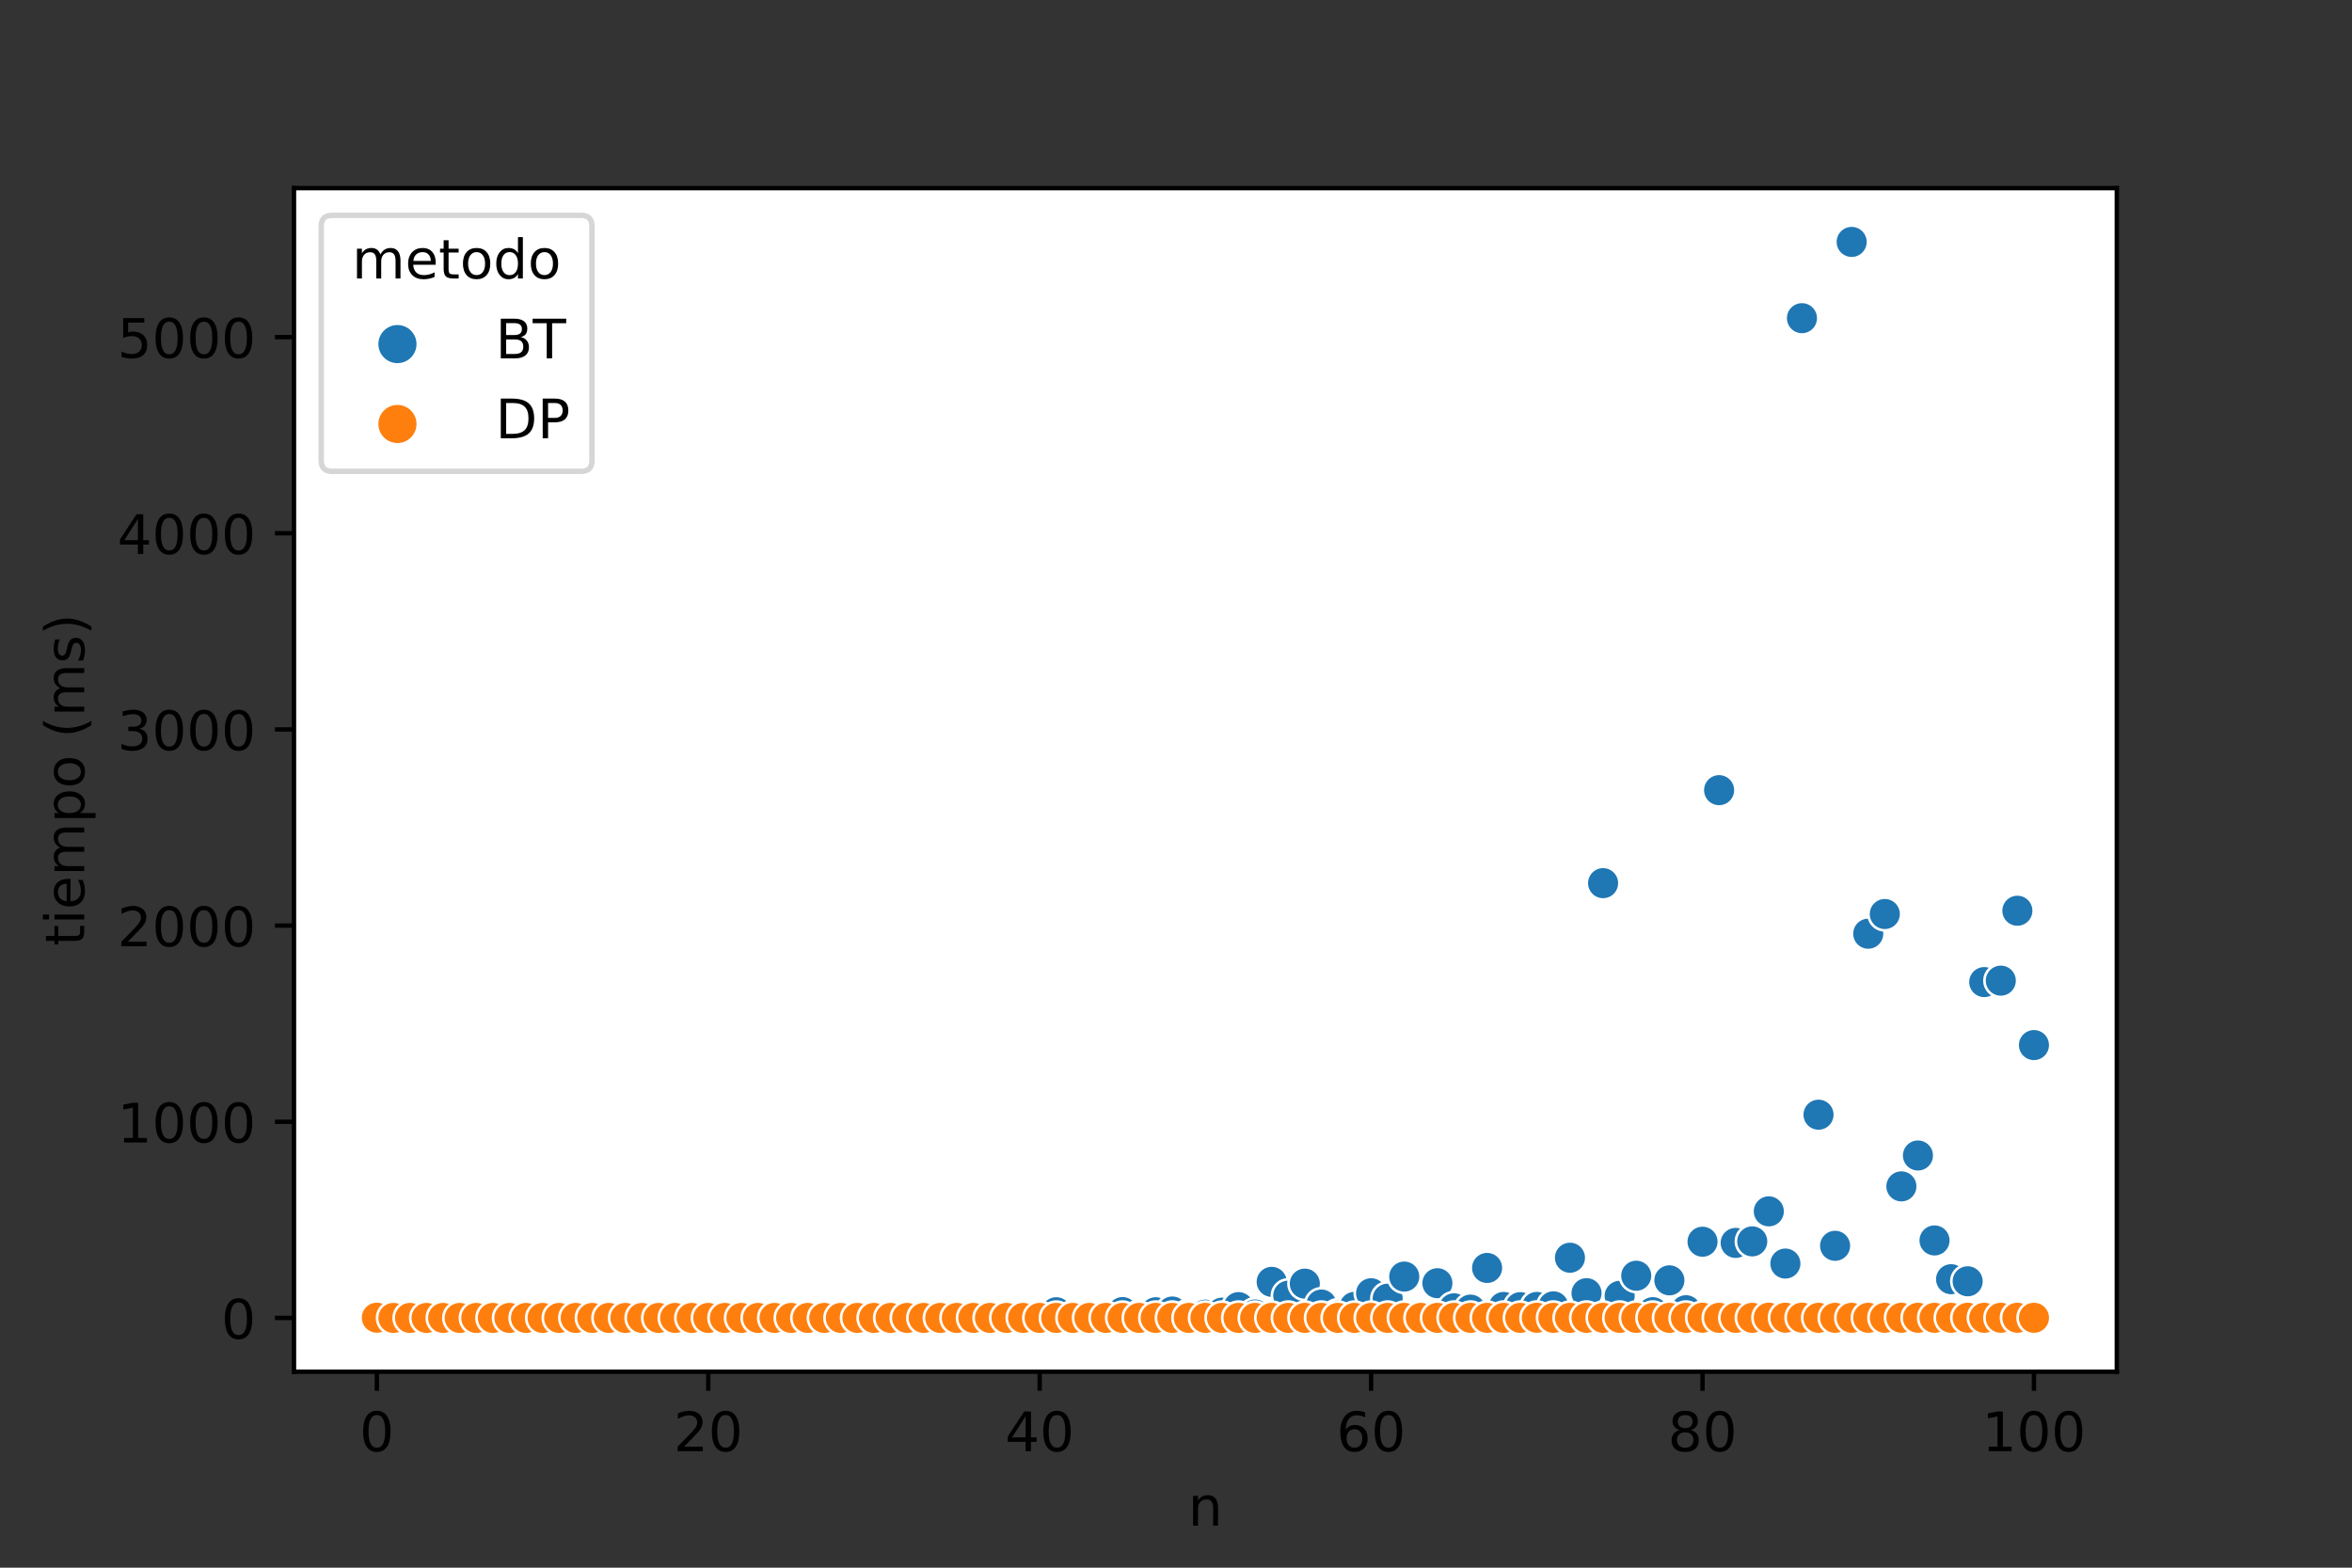 <?xml version="1.0" encoding="utf-8" standalone="no"?>
<!DOCTYPE svg PUBLIC "-//W3C//DTD SVG 1.1//EN"
  "http://www.w3.org/Graphics/SVG/1.1/DTD/svg11.dtd">
<!-- Created with matplotlib (https://matplotlib.org/) -->
<svg height="288pt" version="1.1" viewBox="0 0 432 288" width="432pt" xmlns="http://www.w3.org/2000/svg" xmlns:xlink="http://www.w3.org/1999/xlink">
 <rect x="0" y="0" width="432" height="288" fill="#333333" stroke="none"/>
 <defs>
  <style type="text/css">*{stroke-linecap:butt;stroke-linejoin:round;}</style>
 </defs>
 <g id="figure_1">
  <g id="patch_1">
   <path d="M 0 288 
L 432 288 
L 432 0 
L 0 0 
z
" style="fill:none;"/>
  </g>
  <g id="axes_1">
   <g id="patch_2">
    <path d="M 54 252 
L 388.8 252 
L 388.8 34.56 
L 54 34.56 
z
" style="fill:#ffffff;"/>
   </g>
   <g id="PathCollection_1">
    <defs>
     <path d="M 0 3 
C 0.796 3 1.559 2.684 2.121 2.121 
C 2.684 1.559 3 0.796 3 -0 
C 3 -0.796 2.684 -1.559 2.121 -2.121 
C 1.559 -2.684 0.796 -3 0 -3 
C -0.796 -3 -1.559 -2.684 -2.121 -2.121 
C -2.684 -1.559 -3 -0.796 -3 0 
C -3 0.796 -2.684 1.559 -2.121 2.121 
C -1.559 2.684 -0.796 3 0 3 
z
" id="C0_0_832233aa10"/>
    </defs>
    <g clip-path="url(#pd189ec0959)">
     <use style="fill:#1f77b4;stroke:#ffffff;stroke-width:0.48;" x="69.218" xlink:href="#C0_0_832233aa10" y="242.116"/>
    </g>
    <g clip-path="url(#pd189ec0959)">
     <use style="fill:#1f77b4;stroke:#ffffff;stroke-width:0.48;" x="72.262" xlink:href="#C0_0_832233aa10" y="242.116"/>
    </g>
    <g clip-path="url(#pd189ec0959)">
     <use style="fill:#1f77b4;stroke:#ffffff;stroke-width:0.48;" x="75.305" xlink:href="#C0_0_832233aa10" y="242.116"/>
    </g>
    <g clip-path="url(#pd189ec0959)">
     <use style="fill:#1f77b4;stroke:#ffffff;stroke-width:0.48;" x="78.349" xlink:href="#C0_0_832233aa10" y="242.116"/>
    </g>
    <g clip-path="url(#pd189ec0959)">
     <use style="fill:#1f77b4;stroke:#ffffff;stroke-width:0.48;" x="81.393" xlink:href="#C0_0_832233aa10" y="242.116"/>
    </g>
    <g clip-path="url(#pd189ec0959)">
     <use style="fill:#1f77b4;stroke:#ffffff;stroke-width:0.48;" x="84.436" xlink:href="#C0_0_832233aa10" y="242.116"/>
    </g>
    <g clip-path="url(#pd189ec0959)">
     <use style="fill:#1f77b4;stroke:#ffffff;stroke-width:0.48;" x="87.48" xlink:href="#C0_0_832233aa10" y="242.116"/>
    </g>
    <g clip-path="url(#pd189ec0959)">
     <use style="fill:#1f77b4;stroke:#ffffff;stroke-width:0.48;" x="90.524" xlink:href="#C0_0_832233aa10" y="242.116"/>
    </g>
    <g clip-path="url(#pd189ec0959)">
     <use style="fill:#1f77b4;stroke:#ffffff;stroke-width:0.48;" x="93.567" xlink:href="#C0_0_832233aa10" y="242.116"/>
    </g>
    <g clip-path="url(#pd189ec0959)">
     <use style="fill:#1f77b4;stroke:#ffffff;stroke-width:0.48;" x="96.611" xlink:href="#C0_0_832233aa10" y="242.115"/>
    </g>
    <g clip-path="url(#pd189ec0959)">
     <use style="fill:#1f77b4;stroke:#ffffff;stroke-width:0.48;" x="99.655" xlink:href="#C0_0_832233aa10" y="242.116"/>
    </g>
    <g clip-path="url(#pd189ec0959)">
     <use style="fill:#1f77b4;stroke:#ffffff;stroke-width:0.48;" x="102.698" xlink:href="#C0_0_832233aa10" y="242.115"/>
    </g>
    <g clip-path="url(#pd189ec0959)">
     <use style="fill:#1f77b4;stroke:#ffffff;stroke-width:0.48;" x="105.742" xlink:href="#C0_0_832233aa10" y="242.116"/>
    </g>
    <g clip-path="url(#pd189ec0959)">
     <use style="fill:#1f77b4;stroke:#ffffff;stroke-width:0.48;" x="108.785" xlink:href="#C0_0_832233aa10" y="242.114"/>
    </g>
    <g clip-path="url(#pd189ec0959)">
     <use style="fill:#1f77b4;stroke:#ffffff;stroke-width:0.48;" x="111.829" xlink:href="#C0_0_832233aa10" y="242.109"/>
    </g>
    <g clip-path="url(#pd189ec0959)">
     <use style="fill:#1f77b4;stroke:#ffffff;stroke-width:0.48;" x="114.873" xlink:href="#C0_0_832233aa10" y="242.112"/>
    </g>
    <g clip-path="url(#pd189ec0959)">
     <use style="fill:#1f77b4;stroke:#ffffff;stroke-width:0.48;" x="117.916" xlink:href="#C0_0_832233aa10" y="242.114"/>
    </g>
    <g clip-path="url(#pd189ec0959)">
     <use style="fill:#1f77b4;stroke:#ffffff;stroke-width:0.48;" x="120.96" xlink:href="#C0_0_832233aa10" y="242.113"/>
    </g>
    <g clip-path="url(#pd189ec0959)">
     <use style="fill:#1f77b4;stroke:#ffffff;stroke-width:0.48;" x="124.004" xlink:href="#C0_0_832233aa10" y="242.113"/>
    </g>
    <g clip-path="url(#pd189ec0959)">
     <use style="fill:#1f77b4;stroke:#ffffff;stroke-width:0.48;" x="127.047" xlink:href="#C0_0_832233aa10" y="242.109"/>
    </g>
    <g clip-path="url(#pd189ec0959)">
     <use style="fill:#1f77b4;stroke:#ffffff;stroke-width:0.48;" x="130.091" xlink:href="#C0_0_832233aa10" y="242.107"/>
    </g>
    <g clip-path="url(#pd189ec0959)">
     <use style="fill:#1f77b4;stroke:#ffffff;stroke-width:0.48;" x="133.135" xlink:href="#C0_0_832233aa10" y="242.107"/>
    </g>
    <g clip-path="url(#pd189ec0959)">
     <use style="fill:#1f77b4;stroke:#ffffff;stroke-width:0.48;" x="136.178" xlink:href="#C0_0_832233aa10" y="242.104"/>
    </g>
    <g clip-path="url(#pd189ec0959)">
     <use style="fill:#1f77b4;stroke:#ffffff;stroke-width:0.48;" x="139.222" xlink:href="#C0_0_832233aa10" y="242.11"/>
    </g>
    <g clip-path="url(#pd189ec0959)">
     <use style="fill:#1f77b4;stroke:#ffffff;stroke-width:0.48;" x="142.265" xlink:href="#C0_0_832233aa10" y="242.105"/>
    </g>
    <g clip-path="url(#pd189ec0959)">
     <use style="fill:#1f77b4;stroke:#ffffff;stroke-width:0.48;" x="145.309" xlink:href="#C0_0_832233aa10" y="242.102"/>
    </g>
    <g clip-path="url(#pd189ec0959)">
     <use style="fill:#1f77b4;stroke:#ffffff;stroke-width:0.48;" x="148.353" xlink:href="#C0_0_832233aa10" y="242.091"/>
    </g>
    <g clip-path="url(#pd189ec0959)">
     <use style="fill:#1f77b4;stroke:#ffffff;stroke-width:0.48;" x="151.396" xlink:href="#C0_0_832233aa10" y="242.094"/>
    </g>
    <g clip-path="url(#pd189ec0959)">
     <use style="fill:#1f77b4;stroke:#ffffff;stroke-width:0.48;" x="154.44" xlink:href="#C0_0_832233aa10" y="242.101"/>
    </g>
    <g clip-path="url(#pd189ec0959)">
     <use style="fill:#1f77b4;stroke:#ffffff;stroke-width:0.48;" x="157.484" xlink:href="#C0_0_832233aa10" y="242.097"/>
    </g>
    <g clip-path="url(#pd189ec0959)">
     <use style="fill:#1f77b4;stroke:#ffffff;stroke-width:0.48;" x="160.527" xlink:href="#C0_0_832233aa10" y="242.052"/>
    </g>
    <g clip-path="url(#pd189ec0959)">
     <use style="fill:#1f77b4;stroke:#ffffff;stroke-width:0.48;" x="163.571" xlink:href="#C0_0_832233aa10" y="241.923"/>
    </g>
    <g clip-path="url(#pd189ec0959)">
     <use style="fill:#1f77b4;stroke:#ffffff;stroke-width:0.48;" x="166.615" xlink:href="#C0_0_832233aa10" y="242.094"/>
    </g>
    <g clip-path="url(#pd189ec0959)">
     <use style="fill:#1f77b4;stroke:#ffffff;stroke-width:0.48;" x="169.658" xlink:href="#C0_0_832233aa10" y="242.01"/>
    </g>
    <g clip-path="url(#pd189ec0959)">
     <use style="fill:#1f77b4;stroke:#ffffff;stroke-width:0.48;" x="172.702" xlink:href="#C0_0_832233aa10" y="242.006"/>
    </g>
    <g clip-path="url(#pd189ec0959)">
     <use style="fill:#1f77b4;stroke:#ffffff;stroke-width:0.48;" x="175.745" xlink:href="#C0_0_832233aa10" y="242.072"/>
    </g>
    <g clip-path="url(#pd189ec0959)">
     <use style="fill:#1f77b4;stroke:#ffffff;stroke-width:0.48;" x="178.789" xlink:href="#C0_0_832233aa10" y="241.991"/>
    </g>
    <g clip-path="url(#pd189ec0959)">
     <use style="fill:#1f77b4;stroke:#ffffff;stroke-width:0.48;" x="181.833" xlink:href="#C0_0_832233aa10" y="241.91"/>
    </g>
    <g clip-path="url(#pd189ec0959)">
     <use style="fill:#1f77b4;stroke:#ffffff;stroke-width:0.48;" x="184.876" xlink:href="#C0_0_832233aa10" y="241.977"/>
    </g>
    <g clip-path="url(#pd189ec0959)">
     <use style="fill:#1f77b4;stroke:#ffffff;stroke-width:0.48;" x="187.92" xlink:href="#C0_0_832233aa10" y="241.972"/>
    </g>
    <g clip-path="url(#pd189ec0959)">
     <use style="fill:#1f77b4;stroke:#ffffff;stroke-width:0.48;" x="190.964" xlink:href="#C0_0_832233aa10" y="241.839"/>
    </g>
    <g clip-path="url(#pd189ec0959)">
     <use style="fill:#1f77b4;stroke:#ffffff;stroke-width:0.48;" x="194.007" xlink:href="#C0_0_832233aa10" y="241.071"/>
    </g>
    <g clip-path="url(#pd189ec0959)">
     <use style="fill:#1f77b4;stroke:#ffffff;stroke-width:0.48;" x="197.051" xlink:href="#C0_0_832233aa10" y="242.015"/>
    </g>
    <g clip-path="url(#pd189ec0959)">
     <use style="fill:#1f77b4;stroke:#ffffff;stroke-width:0.48;" x="200.095" xlink:href="#C0_0_832233aa10" y="241.773"/>
    </g>
    <g clip-path="url(#pd189ec0959)">
     <use style="fill:#1f77b4;stroke:#ffffff;stroke-width:0.48;" x="203.138" xlink:href="#C0_0_832233aa10" y="241.718"/>
    </g>
    <g clip-path="url(#pd189ec0959)">
     <use style="fill:#1f77b4;stroke:#ffffff;stroke-width:0.48;" x="206.182" xlink:href="#C0_0_832233aa10" y="241.04"/>
    </g>
    <g clip-path="url(#pd189ec0959)">
     <use style="fill:#1f77b4;stroke:#ffffff;stroke-width:0.48;" x="209.225" xlink:href="#C0_0_832233aa10" y="241.921"/>
    </g>
    <g clip-path="url(#pd189ec0959)">
     <use style="fill:#1f77b4;stroke:#ffffff;stroke-width:0.48;" x="212.269" xlink:href="#C0_0_832233aa10" y="241.075"/>
    </g>
    <g clip-path="url(#pd189ec0959)">
     <use style="fill:#1f77b4;stroke:#ffffff;stroke-width:0.48;" x="215.313" xlink:href="#C0_0_832233aa10" y="240.94"/>
    </g>
    <g clip-path="url(#pd189ec0959)">
     <use style="fill:#1f77b4;stroke:#ffffff;stroke-width:0.48;" x="218.356" xlink:href="#C0_0_832233aa10" y="241.739"/>
    </g>
    <g clip-path="url(#pd189ec0959)">
     <use style="fill:#1f77b4;stroke:#ffffff;stroke-width:0.48;" x="221.4" xlink:href="#C0_0_832233aa10" y="241.511"/>
    </g>
    <g clip-path="url(#pd189ec0959)">
     <use style="fill:#1f77b4;stroke:#ffffff;stroke-width:0.48;" x="224.444" xlink:href="#C0_0_832233aa10" y="241.148"/>
    </g>
    <g clip-path="url(#pd189ec0959)">
     <use style="fill:#1f77b4;stroke:#ffffff;stroke-width:0.48;" x="227.487" xlink:href="#C0_0_832233aa10" y="240.129"/>
    </g>
    <g clip-path="url(#pd189ec0959)">
     <use style="fill:#1f77b4;stroke:#ffffff;stroke-width:0.48;" x="230.531" xlink:href="#C0_0_832233aa10" y="241.485"/>
    </g>
    <g clip-path="url(#pd189ec0959)">
     <use style="fill:#1f77b4;stroke:#ffffff;stroke-width:0.48;" x="233.575" xlink:href="#C0_0_832233aa10" y="235.489"/>
    </g>
    <g clip-path="url(#pd189ec0959)">
     <use style="fill:#1f77b4;stroke:#ffffff;stroke-width:0.48;" x="236.618" xlink:href="#C0_0_832233aa10" y="238.03"/>
    </g>
    <g clip-path="url(#pd189ec0959)">
     <use style="fill:#1f77b4;stroke:#ffffff;stroke-width:0.48;" x="239.662" xlink:href="#C0_0_832233aa10" y="235.818"/>
    </g>
    <g clip-path="url(#pd189ec0959)">
     <use style="fill:#1f77b4;stroke:#ffffff;stroke-width:0.48;" x="242.705" xlink:href="#C0_0_832233aa10" y="239.66"/>
    </g>
    <g clip-path="url(#pd189ec0959)">
     <use style="fill:#1f77b4;stroke:#ffffff;stroke-width:0.48;" x="245.749" xlink:href="#C0_0_832233aa10" y="241.684"/>
    </g>
    <g clip-path="url(#pd189ec0959)">
     <use style="fill:#1f77b4;stroke:#ffffff;stroke-width:0.48;" x="248.793" xlink:href="#C0_0_832233aa10" y="240.086"/>
    </g>
    <g clip-path="url(#pd189ec0959)">
     <use style="fill:#1f77b4;stroke:#ffffff;stroke-width:0.48;" x="251.836" xlink:href="#C0_0_832233aa10" y="237.582"/>
    </g>
    <g clip-path="url(#pd189ec0959)">
     <use style="fill:#1f77b4;stroke:#ffffff;stroke-width:0.48;" x="254.88" xlink:href="#C0_0_832233aa10" y="238.585"/>
    </g>
    <g clip-path="url(#pd189ec0959)">
     <use style="fill:#1f77b4;stroke:#ffffff;stroke-width:0.48;" x="257.924" xlink:href="#C0_0_832233aa10" y="234.521"/>
    </g>
    <g clip-path="url(#pd189ec0959)">
     <use style="fill:#1f77b4;stroke:#ffffff;stroke-width:0.48;" x="260.967" xlink:href="#C0_0_832233aa10" y="241.733"/>
    </g>
    <g clip-path="url(#pd189ec0959)">
     <use style="fill:#1f77b4;stroke:#ffffff;stroke-width:0.48;" x="264.011" xlink:href="#C0_0_832233aa10" y="235.738"/>
    </g>
    <g clip-path="url(#pd189ec0959)">
     <use style="fill:#1f77b4;stroke:#ffffff;stroke-width:0.48;" x="267.055" xlink:href="#C0_0_832233aa10" y="240.35"/>
    </g>
    <g clip-path="url(#pd189ec0959)">
     <use style="fill:#1f77b4;stroke:#ffffff;stroke-width:0.48;" x="270.098" xlink:href="#C0_0_832233aa10" y="240.591"/>
    </g>
    <g clip-path="url(#pd189ec0959)">
     <use style="fill:#1f77b4;stroke:#ffffff;stroke-width:0.48;" x="273.142" xlink:href="#C0_0_832233aa10" y="232.935"/>
    </g>
    <g clip-path="url(#pd189ec0959)">
     <use style="fill:#1f77b4;stroke:#ffffff;stroke-width:0.48;" x="276.185" xlink:href="#C0_0_832233aa10" y="240.098"/>
    </g>
    <g clip-path="url(#pd189ec0959)">
     <use style="fill:#1f77b4;stroke:#ffffff;stroke-width:0.48;" x="279.229" xlink:href="#C0_0_832233aa10" y="240.141"/>
    </g>
    <g clip-path="url(#pd189ec0959)">
     <use style="fill:#1f77b4;stroke:#ffffff;stroke-width:0.48;" x="282.273" xlink:href="#C0_0_832233aa10" y="240.099"/>
    </g>
    <g clip-path="url(#pd189ec0959)">
     <use style="fill:#1f77b4;stroke:#ffffff;stroke-width:0.48;" x="285.316" xlink:href="#C0_0_832233aa10" y="239.988"/>
    </g>
    <g clip-path="url(#pd189ec0959)">
     <use style="fill:#1f77b4;stroke:#ffffff;stroke-width:0.48;" x="288.36" xlink:href="#C0_0_832233aa10" y="231.057"/>
    </g>
    <g clip-path="url(#pd189ec0959)">
     <use style="fill:#1f77b4;stroke:#ffffff;stroke-width:0.48;" x="291.404" xlink:href="#C0_0_832233aa10" y="237.565"/>
    </g>
    <g clip-path="url(#pd189ec0959)">
     <use style="fill:#1f77b4;stroke:#ffffff;stroke-width:0.48;" x="294.447" xlink:href="#C0_0_832233aa10" y="162.246"/>
    </g>
    <g clip-path="url(#pd189ec0959)">
     <use style="fill:#1f77b4;stroke:#ffffff;stroke-width:0.48;" x="297.491" xlink:href="#C0_0_832233aa10" y="238.067"/>
    </g>
    <g clip-path="url(#pd189ec0959)">
     <use style="fill:#1f77b4;stroke:#ffffff;stroke-width:0.48;" x="300.535" xlink:href="#C0_0_832233aa10" y="234.364"/>
    </g>
    <g clip-path="url(#pd189ec0959)">
     <use style="fill:#1f77b4;stroke:#ffffff;stroke-width:0.48;" x="303.578" xlink:href="#C0_0_832233aa10" y="241.058"/>
    </g>
    <g clip-path="url(#pd189ec0959)">
     <use style="fill:#1f77b4;stroke:#ffffff;stroke-width:0.48;" x="306.622" xlink:href="#C0_0_832233aa10" y="235.213"/>
    </g>
    <g clip-path="url(#pd189ec0959)">
     <use style="fill:#1f77b4;stroke:#ffffff;stroke-width:0.48;" x="309.665" xlink:href="#C0_0_832233aa10" y="240.701"/>
    </g>
    <g clip-path="url(#pd189ec0959)">
     <use style="fill:#1f77b4;stroke:#ffffff;stroke-width:0.48;" x="312.709" xlink:href="#C0_0_832233aa10" y="228.116"/>
    </g>
    <g clip-path="url(#pd189ec0959)">
     <use style="fill:#1f77b4;stroke:#ffffff;stroke-width:0.48;" x="315.753" xlink:href="#C0_0_832233aa10" y="145.162"/>
    </g>
    <g clip-path="url(#pd189ec0959)">
     <use style="fill:#1f77b4;stroke:#ffffff;stroke-width:0.48;" x="318.796" xlink:href="#C0_0_832233aa10" y="228.336"/>
    </g>
    <g clip-path="url(#pd189ec0959)">
     <use style="fill:#1f77b4;stroke:#ffffff;stroke-width:0.48;" x="321.84" xlink:href="#C0_0_832233aa10" y="228.053"/>
    </g>
    <g clip-path="url(#pd189ec0959)">
     <use style="fill:#1f77b4;stroke:#ffffff;stroke-width:0.48;" x="324.884" xlink:href="#C0_0_832233aa10" y="222.538"/>
    </g>
    <g clip-path="url(#pd189ec0959)">
     <use style="fill:#1f77b4;stroke:#ffffff;stroke-width:0.48;" x="327.927" xlink:href="#C0_0_832233aa10" y="232.129"/>
    </g>
    <g clip-path="url(#pd189ec0959)">
     <use style="fill:#1f77b4;stroke:#ffffff;stroke-width:0.48;" x="330.971" xlink:href="#C0_0_832233aa10" y="58.453"/>
    </g>
    <g clip-path="url(#pd189ec0959)">
     <use style="fill:#1f77b4;stroke:#ffffff;stroke-width:0.48;" x="334.015" xlink:href="#C0_0_832233aa10" y="204.783"/>
    </g>
    <g clip-path="url(#pd189ec0959)">
     <use style="fill:#1f77b4;stroke:#ffffff;stroke-width:0.48;" x="337.058" xlink:href="#C0_0_832233aa10" y="228.865"/>
    </g>
    <g clip-path="url(#pd189ec0959)">
     <use style="fill:#1f77b4;stroke:#ffffff;stroke-width:0.48;" x="340.102" xlink:href="#C0_0_832233aa10" y="44.444"/>
    </g>
    <g clip-path="url(#pd189ec0959)">
     <use style="fill:#1f77b4;stroke:#ffffff;stroke-width:0.48;" x="343.145" xlink:href="#C0_0_832233aa10" y="171.532"/>
    </g>
    <g clip-path="url(#pd189ec0959)">
     <use style="fill:#1f77b4;stroke:#ffffff;stroke-width:0.48;" x="346.189" xlink:href="#C0_0_832233aa10" y="167.913"/>
    </g>
    <g clip-path="url(#pd189ec0959)">
     <use style="fill:#1f77b4;stroke:#ffffff;stroke-width:0.48;" x="349.233" xlink:href="#C0_0_832233aa10" y="217.95"/>
    </g>
    <g clip-path="url(#pd189ec0959)">
     <use style="fill:#1f77b4;stroke:#ffffff;stroke-width:0.48;" x="352.276" xlink:href="#C0_0_832233aa10" y="212.275"/>
    </g>
    <g clip-path="url(#pd189ec0959)">
     <use style="fill:#1f77b4;stroke:#ffffff;stroke-width:0.48;" x="355.32" xlink:href="#C0_0_832233aa10" y="227.881"/>
    </g>
    <g clip-path="url(#pd189ec0959)">
     <use style="fill:#1f77b4;stroke:#ffffff;stroke-width:0.48;" x="358.364" xlink:href="#C0_0_832233aa10" y="235.004"/>
    </g>
    <g clip-path="url(#pd189ec0959)">
     <use style="fill:#1f77b4;stroke:#ffffff;stroke-width:0.48;" x="361.407" xlink:href="#C0_0_832233aa10" y="235.387"/>
    </g>
    <g clip-path="url(#pd189ec0959)">
     <use style="fill:#1f77b4;stroke:#ffffff;stroke-width:0.48;" x="364.451" xlink:href="#C0_0_832233aa10" y="180.42"/>
    </g>
    <g clip-path="url(#pd189ec0959)">
     <use style="fill:#1f77b4;stroke:#ffffff;stroke-width:0.48;" x="367.495" xlink:href="#C0_0_832233aa10" y="180.155"/>
    </g>
    <g clip-path="url(#pd189ec0959)">
     <use style="fill:#1f77b4;stroke:#ffffff;stroke-width:0.48;" x="370.538" xlink:href="#C0_0_832233aa10" y="167.311"/>
    </g>
    <g clip-path="url(#pd189ec0959)">
     <use style="fill:#1f77b4;stroke:#ffffff;stroke-width:0.48;" x="373.582" xlink:href="#C0_0_832233aa10" y="191.993"/>
    </g>
    <g clip-path="url(#pd189ec0959)">
     <use style="fill:#ff7f0e;stroke:#ffffff;stroke-width:0.48;" x="69.218" xlink:href="#C0_0_832233aa10" y="242.077"/>
    </g>
    <g clip-path="url(#pd189ec0959)">
     <use style="fill:#ff7f0e;stroke:#ffffff;stroke-width:0.48;" x="72.262" xlink:href="#C0_0_832233aa10" y="242.116"/>
    </g>
    <g clip-path="url(#pd189ec0959)">
     <use style="fill:#ff7f0e;stroke:#ffffff;stroke-width:0.48;" x="75.305" xlink:href="#C0_0_832233aa10" y="242.116"/>
    </g>
    <g clip-path="url(#pd189ec0959)">
     <use style="fill:#ff7f0e;stroke:#ffffff;stroke-width:0.48;" x="78.349" xlink:href="#C0_0_832233aa10" y="242.116"/>
    </g>
    <g clip-path="url(#pd189ec0959)">
     <use style="fill:#ff7f0e;stroke:#ffffff;stroke-width:0.48;" x="81.393" xlink:href="#C0_0_832233aa10" y="242.116"/>
    </g>
    <g clip-path="url(#pd189ec0959)">
     <use style="fill:#ff7f0e;stroke:#ffffff;stroke-width:0.48;" x="84.436" xlink:href="#C0_0_832233aa10" y="242.116"/>
    </g>
    <g clip-path="url(#pd189ec0959)">
     <use style="fill:#ff7f0e;stroke:#ffffff;stroke-width:0.48;" x="87.48" xlink:href="#C0_0_832233aa10" y="242.116"/>
    </g>
    <g clip-path="url(#pd189ec0959)">
     <use style="fill:#ff7f0e;stroke:#ffffff;stroke-width:0.48;" x="90.524" xlink:href="#C0_0_832233aa10" y="242.116"/>
    </g>
    <g clip-path="url(#pd189ec0959)">
     <use style="fill:#ff7f0e;stroke:#ffffff;stroke-width:0.48;" x="93.567" xlink:href="#C0_0_832233aa10" y="242.116"/>
    </g>
    <g clip-path="url(#pd189ec0959)">
     <use style="fill:#ff7f0e;stroke:#ffffff;stroke-width:0.48;" x="96.611" xlink:href="#C0_0_832233aa10" y="242.116"/>
    </g>
    <g clip-path="url(#pd189ec0959)">
     <use style="fill:#ff7f0e;stroke:#ffffff;stroke-width:0.48;" x="99.655" xlink:href="#C0_0_832233aa10" y="242.116"/>
    </g>
    <g clip-path="url(#pd189ec0959)">
     <use style="fill:#ff7f0e;stroke:#ffffff;stroke-width:0.48;" x="102.698" xlink:href="#C0_0_832233aa10" y="242.116"/>
    </g>
    <g clip-path="url(#pd189ec0959)">
     <use style="fill:#ff7f0e;stroke:#ffffff;stroke-width:0.48;" x="105.742" xlink:href="#C0_0_832233aa10" y="242.116"/>
    </g>
    <g clip-path="url(#pd189ec0959)">
     <use style="fill:#ff7f0e;stroke:#ffffff;stroke-width:0.48;" x="108.785" xlink:href="#C0_0_832233aa10" y="242.116"/>
    </g>
    <g clip-path="url(#pd189ec0959)">
     <use style="fill:#ff7f0e;stroke:#ffffff;stroke-width:0.48;" x="111.829" xlink:href="#C0_0_832233aa10" y="242.116"/>
    </g>
    <g clip-path="url(#pd189ec0959)">
     <use style="fill:#ff7f0e;stroke:#ffffff;stroke-width:0.48;" x="114.873" xlink:href="#C0_0_832233aa10" y="242.116"/>
    </g>
    <g clip-path="url(#pd189ec0959)">
     <use style="fill:#ff7f0e;stroke:#ffffff;stroke-width:0.48;" x="117.916" xlink:href="#C0_0_832233aa10" y="242.116"/>
    </g>
    <g clip-path="url(#pd189ec0959)">
     <use style="fill:#ff7f0e;stroke:#ffffff;stroke-width:0.48;" x="120.96" xlink:href="#C0_0_832233aa10" y="242.116"/>
    </g>
    <g clip-path="url(#pd189ec0959)">
     <use style="fill:#ff7f0e;stroke:#ffffff;stroke-width:0.48;" x="124.004" xlink:href="#C0_0_832233aa10" y="242.116"/>
    </g>
    <g clip-path="url(#pd189ec0959)">
     <use style="fill:#ff7f0e;stroke:#ffffff;stroke-width:0.48;" x="127.047" xlink:href="#C0_0_832233aa10" y="242.116"/>
    </g>
    <g clip-path="url(#pd189ec0959)">
     <use style="fill:#ff7f0e;stroke:#ffffff;stroke-width:0.48;" x="130.091" xlink:href="#C0_0_832233aa10" y="242.115"/>
    </g>
    <g clip-path="url(#pd189ec0959)">
     <use style="fill:#ff7f0e;stroke:#ffffff;stroke-width:0.48;" x="133.135" xlink:href="#C0_0_832233aa10" y="242.115"/>
    </g>
    <g clip-path="url(#pd189ec0959)">
     <use style="fill:#ff7f0e;stroke:#ffffff;stroke-width:0.48;" x="136.178" xlink:href="#C0_0_832233aa10" y="242.115"/>
    </g>
    <g clip-path="url(#pd189ec0959)">
     <use style="fill:#ff7f0e;stroke:#ffffff;stroke-width:0.48;" x="139.222" xlink:href="#C0_0_832233aa10" y="242.115"/>
    </g>
    <g clip-path="url(#pd189ec0959)">
     <use style="fill:#ff7f0e;stroke:#ffffff;stroke-width:0.48;" x="142.265" xlink:href="#C0_0_832233aa10" y="242.115"/>
    </g>
    <g clip-path="url(#pd189ec0959)">
     <use style="fill:#ff7f0e;stroke:#ffffff;stroke-width:0.48;" x="145.309" xlink:href="#C0_0_832233aa10" y="242.115"/>
    </g>
    <g clip-path="url(#pd189ec0959)">
     <use style="fill:#ff7f0e;stroke:#ffffff;stroke-width:0.48;" x="148.353" xlink:href="#C0_0_832233aa10" y="242.115"/>
    </g>
    <g clip-path="url(#pd189ec0959)">
     <use style="fill:#ff7f0e;stroke:#ffffff;stroke-width:0.48;" x="151.396" xlink:href="#C0_0_832233aa10" y="242.115"/>
    </g>
    <g clip-path="url(#pd189ec0959)">
     <use style="fill:#ff7f0e;stroke:#ffffff;stroke-width:0.48;" x="154.44" xlink:href="#C0_0_832233aa10" y="242.115"/>
    </g>
    <g clip-path="url(#pd189ec0959)">
     <use style="fill:#ff7f0e;stroke:#ffffff;stroke-width:0.48;" x="157.484" xlink:href="#C0_0_832233aa10" y="242.115"/>
    </g>
    <g clip-path="url(#pd189ec0959)">
     <use style="fill:#ff7f0e;stroke:#ffffff;stroke-width:0.48;" x="160.527" xlink:href="#C0_0_832233aa10" y="242.114"/>
    </g>
    <g clip-path="url(#pd189ec0959)">
     <use style="fill:#ff7f0e;stroke:#ffffff;stroke-width:0.48;" x="163.571" xlink:href="#C0_0_832233aa10" y="242.114"/>
    </g>
    <g clip-path="url(#pd189ec0959)">
     <use style="fill:#ff7f0e;stroke:#ffffff;stroke-width:0.48;" x="166.615" xlink:href="#C0_0_832233aa10" y="242.115"/>
    </g>
    <g clip-path="url(#pd189ec0959)">
     <use style="fill:#ff7f0e;stroke:#ffffff;stroke-width:0.48;" x="169.658" xlink:href="#C0_0_832233aa10" y="242.114"/>
    </g>
    <g clip-path="url(#pd189ec0959)">
     <use style="fill:#ff7f0e;stroke:#ffffff;stroke-width:0.48;" x="172.702" xlink:href="#C0_0_832233aa10" y="242.114"/>
    </g>
    <g clip-path="url(#pd189ec0959)">
     <use style="fill:#ff7f0e;stroke:#ffffff;stroke-width:0.48;" x="175.745" xlink:href="#C0_0_832233aa10" y="242.114"/>
    </g>
    <g clip-path="url(#pd189ec0959)">
     <use style="fill:#ff7f0e;stroke:#ffffff;stroke-width:0.48;" x="178.789" xlink:href="#C0_0_832233aa10" y="242.113"/>
    </g>
    <g clip-path="url(#pd189ec0959)">
     <use style="fill:#ff7f0e;stroke:#ffffff;stroke-width:0.48;" x="181.833" xlink:href="#C0_0_832233aa10" y="242.113"/>
    </g>
    <g clip-path="url(#pd189ec0959)">
     <use style="fill:#ff7f0e;stroke:#ffffff;stroke-width:0.48;" x="184.876" xlink:href="#C0_0_832233aa10" y="242.113"/>
    </g>
    <g clip-path="url(#pd189ec0959)">
     <use style="fill:#ff7f0e;stroke:#ffffff;stroke-width:0.48;" x="187.92" xlink:href="#C0_0_832233aa10" y="242.113"/>
    </g>
    <g clip-path="url(#pd189ec0959)">
     <use style="fill:#ff7f0e;stroke:#ffffff;stroke-width:0.48;" x="190.964" xlink:href="#C0_0_832233aa10" y="242.112"/>
    </g>
    <g clip-path="url(#pd189ec0959)">
     <use style="fill:#ff7f0e;stroke:#ffffff;stroke-width:0.48;" x="194.007" xlink:href="#C0_0_832233aa10" y="242.112"/>
    </g>
    <g clip-path="url(#pd189ec0959)">
     <use style="fill:#ff7f0e;stroke:#ffffff;stroke-width:0.48;" x="197.051" xlink:href="#C0_0_832233aa10" y="242.113"/>
    </g>
    <g clip-path="url(#pd189ec0959)">
     <use style="fill:#ff7f0e;stroke:#ffffff;stroke-width:0.48;" x="200.095" xlink:href="#C0_0_832233aa10" y="242.112"/>
    </g>
    <g clip-path="url(#pd189ec0959)">
     <use style="fill:#ff7f0e;stroke:#ffffff;stroke-width:0.48;" x="203.138" xlink:href="#C0_0_832233aa10" y="242.112"/>
    </g>
    <g clip-path="url(#pd189ec0959)">
     <use style="fill:#ff7f0e;stroke:#ffffff;stroke-width:0.48;" x="206.182" xlink:href="#C0_0_832233aa10" y="242.111"/>
    </g>
    <g clip-path="url(#pd189ec0959)">
     <use style="fill:#ff7f0e;stroke:#ffffff;stroke-width:0.48;" x="209.225" xlink:href="#C0_0_832233aa10" y="242.112"/>
    </g>
    <g clip-path="url(#pd189ec0959)">
     <use style="fill:#ff7f0e;stroke:#ffffff;stroke-width:0.48;" x="212.269" xlink:href="#C0_0_832233aa10" y="242.11"/>
    </g>
    <g clip-path="url(#pd189ec0959)">
     <use style="fill:#ff7f0e;stroke:#ffffff;stroke-width:0.48;" x="215.313" xlink:href="#C0_0_832233aa10" y="242.107"/>
    </g>
    <g clip-path="url(#pd189ec0959)">
     <use style="fill:#ff7f0e;stroke:#ffffff;stroke-width:0.48;" x="218.356" xlink:href="#C0_0_832233aa10" y="242.111"/>
    </g>
    <g clip-path="url(#pd189ec0959)">
     <use style="fill:#ff7f0e;stroke:#ffffff;stroke-width:0.48;" x="221.4" xlink:href="#C0_0_832233aa10" y="242.107"/>
    </g>
    <g clip-path="url(#pd189ec0959)">
     <use style="fill:#ff7f0e;stroke:#ffffff;stroke-width:0.48;" x="224.444" xlink:href="#C0_0_832233aa10" y="242.11"/>
    </g>
    <g clip-path="url(#pd189ec0959)">
     <use style="fill:#ff7f0e;stroke:#ffffff;stroke-width:0.48;" x="227.487" xlink:href="#C0_0_832233aa10" y="242.109"/>
    </g>
    <g clip-path="url(#pd189ec0959)">
     <use style="fill:#ff7f0e;stroke:#ffffff;stroke-width:0.48;" x="230.531" xlink:href="#C0_0_832233aa10" y="242.11"/>
    </g>
    <g clip-path="url(#pd189ec0959)">
     <use style="fill:#ff7f0e;stroke:#ffffff;stroke-width:0.48;" x="233.575" xlink:href="#C0_0_832233aa10" y="242.108"/>
    </g>
    <g clip-path="url(#pd189ec0959)">
     <use style="fill:#ff7f0e;stroke:#ffffff;stroke-width:0.48;" x="236.618" xlink:href="#C0_0_832233aa10" y="242.104"/>
    </g>
    <g clip-path="url(#pd189ec0959)">
     <use style="fill:#ff7f0e;stroke:#ffffff;stroke-width:0.48;" x="239.662" xlink:href="#C0_0_832233aa10" y="242.107"/>
    </g>
    <g clip-path="url(#pd189ec0959)">
     <use style="fill:#ff7f0e;stroke:#ffffff;stroke-width:0.48;" x="242.705" xlink:href="#C0_0_832233aa10" y="242.108"/>
    </g>
    <g clip-path="url(#pd189ec0959)">
     <use style="fill:#ff7f0e;stroke:#ffffff;stroke-width:0.48;" x="245.749" xlink:href="#C0_0_832233aa10" y="242.109"/>
    </g>
    <g clip-path="url(#pd189ec0959)">
     <use style="fill:#ff7f0e;stroke:#ffffff;stroke-width:0.48;" x="248.793" xlink:href="#C0_0_832233aa10" y="242.108"/>
    </g>
    <g clip-path="url(#pd189ec0959)">
     <use style="fill:#ff7f0e;stroke:#ffffff;stroke-width:0.48;" x="251.836" xlink:href="#C0_0_832233aa10" y="242.108"/>
    </g>
    <g clip-path="url(#pd189ec0959)">
     <use style="fill:#ff7f0e;stroke:#ffffff;stroke-width:0.48;" x="254.88" xlink:href="#C0_0_832233aa10" y="242.107"/>
    </g>
    <g clip-path="url(#pd189ec0959)">
     <use style="fill:#ff7f0e;stroke:#ffffff;stroke-width:0.48;" x="257.924" xlink:href="#C0_0_832233aa10" y="242.105"/>
    </g>
    <g clip-path="url(#pd189ec0959)">
     <use style="fill:#ff7f0e;stroke:#ffffff;stroke-width:0.48;" x="260.967" xlink:href="#C0_0_832233aa10" y="242.108"/>
    </g>
    <g clip-path="url(#pd189ec0959)">
     <use style="fill:#ff7f0e;stroke:#ffffff;stroke-width:0.48;" x="264.011" xlink:href="#C0_0_832233aa10" y="242.105"/>
    </g>
    <g clip-path="url(#pd189ec0959)">
     <use style="fill:#ff7f0e;stroke:#ffffff;stroke-width:0.48;" x="267.055" xlink:href="#C0_0_832233aa10" y="242.107"/>
    </g>
    <g clip-path="url(#pd189ec0959)">
     <use style="fill:#ff7f0e;stroke:#ffffff;stroke-width:0.48;" x="270.098" xlink:href="#C0_0_832233aa10" y="242.101"/>
    </g>
    <g clip-path="url(#pd189ec0959)">
     <use style="fill:#ff7f0e;stroke:#ffffff;stroke-width:0.48;" x="273.142" xlink:href="#C0_0_832233aa10" y="242.104"/>
    </g>
    <g clip-path="url(#pd189ec0959)">
     <use style="fill:#ff7f0e;stroke:#ffffff;stroke-width:0.48;" x="276.185" xlink:href="#C0_0_832233aa10" y="242.105"/>
    </g>
    <g clip-path="url(#pd189ec0959)">
     <use style="fill:#ff7f0e;stroke:#ffffff;stroke-width:0.48;" x="279.229" xlink:href="#C0_0_832233aa10" y="242.105"/>
    </g>
    <g clip-path="url(#pd189ec0959)">
     <use style="fill:#ff7f0e;stroke:#ffffff;stroke-width:0.48;" x="282.273" xlink:href="#C0_0_832233aa10" y="242.089"/>
    </g>
    <g clip-path="url(#pd189ec0959)">
     <use style="fill:#ff7f0e;stroke:#ffffff;stroke-width:0.48;" x="285.316" xlink:href="#C0_0_832233aa10" y="242.104"/>
    </g>
    <g clip-path="url(#pd189ec0959)">
     <use style="fill:#ff7f0e;stroke:#ffffff;stroke-width:0.48;" x="288.36" xlink:href="#C0_0_832233aa10" y="242.103"/>
    </g>
    <g clip-path="url(#pd189ec0959)">
     <use style="fill:#ff7f0e;stroke:#ffffff;stroke-width:0.48;" x="291.404" xlink:href="#C0_0_832233aa10" y="242.102"/>
    </g>
    <g clip-path="url(#pd189ec0959)">
     <use style="fill:#ff7f0e;stroke:#ffffff;stroke-width:0.48;" x="294.447" xlink:href="#C0_0_832233aa10" y="242.1"/>
    </g>
    <g clip-path="url(#pd189ec0959)">
     <use style="fill:#ff7f0e;stroke:#ffffff;stroke-width:0.48;" x="297.491" xlink:href="#C0_0_832233aa10" y="242.102"/>
    </g>
    <g clip-path="url(#pd189ec0959)">
     <use style="fill:#ff7f0e;stroke:#ffffff;stroke-width:0.48;" x="300.535" xlink:href="#C0_0_832233aa10" y="242.101"/>
    </g>
    <g clip-path="url(#pd189ec0959)">
     <use style="fill:#ff7f0e;stroke:#ffffff;stroke-width:0.48;" x="303.578" xlink:href="#C0_0_832233aa10" y="242.103"/>
    </g>
    <g clip-path="url(#pd189ec0959)">
     <use style="fill:#ff7f0e;stroke:#ffffff;stroke-width:0.48;" x="306.622" xlink:href="#C0_0_832233aa10" y="242.101"/>
    </g>
    <g clip-path="url(#pd189ec0959)">
     <use style="fill:#ff7f0e;stroke:#ffffff;stroke-width:0.48;" x="309.665" xlink:href="#C0_0_832233aa10" y="242.101"/>
    </g>
    <g clip-path="url(#pd189ec0959)">
     <use style="fill:#ff7f0e;stroke:#ffffff;stroke-width:0.48;" x="312.709" xlink:href="#C0_0_832233aa10" y="242.079"/>
    </g>
    <g clip-path="url(#pd189ec0959)">
     <use style="fill:#ff7f0e;stroke:#ffffff;stroke-width:0.48;" x="315.753" xlink:href="#C0_0_832233aa10" y="242.098"/>
    </g>
    <g clip-path="url(#pd189ec0959)">
     <use style="fill:#ff7f0e;stroke:#ffffff;stroke-width:0.48;" x="318.796" xlink:href="#C0_0_832233aa10" y="242.098"/>
    </g>
    <g clip-path="url(#pd189ec0959)">
     <use style="fill:#ff7f0e;stroke:#ffffff;stroke-width:0.48;" x="321.84" xlink:href="#C0_0_832233aa10" y="242.097"/>
    </g>
    <g clip-path="url(#pd189ec0959)">
     <use style="fill:#ff7f0e;stroke:#ffffff;stroke-width:0.48;" x="324.884" xlink:href="#C0_0_832233aa10" y="242.072"/>
    </g>
    <g clip-path="url(#pd189ec0959)">
     <use style="fill:#ff7f0e;stroke:#ffffff;stroke-width:0.48;" x="327.927" xlink:href="#C0_0_832233aa10" y="242.076"/>
    </g>
    <g clip-path="url(#pd189ec0959)">
     <use style="fill:#ff7f0e;stroke:#ffffff;stroke-width:0.48;" x="330.971" xlink:href="#C0_0_832233aa10" y="242.067"/>
    </g>
    <g clip-path="url(#pd189ec0959)">
     <use style="fill:#ff7f0e;stroke:#ffffff;stroke-width:0.48;" x="334.015" xlink:href="#C0_0_832233aa10" y="242.096"/>
    </g>
    <g clip-path="url(#pd189ec0959)">
     <use style="fill:#ff7f0e;stroke:#ffffff;stroke-width:0.48;" x="337.058" xlink:href="#C0_0_832233aa10" y="242.096"/>
    </g>
    <g clip-path="url(#pd189ec0959)">
     <use style="fill:#ff7f0e;stroke:#ffffff;stroke-width:0.48;" x="340.102" xlink:href="#C0_0_832233aa10" y="242.091"/>
    </g>
    <g clip-path="url(#pd189ec0959)">
     <use style="fill:#ff7f0e;stroke:#ffffff;stroke-width:0.48;" x="343.145" xlink:href="#C0_0_832233aa10" y="242.093"/>
    </g>
    <g clip-path="url(#pd189ec0959)">
     <use style="fill:#ff7f0e;stroke:#ffffff;stroke-width:0.48;" x="346.189" xlink:href="#C0_0_832233aa10" y="242.094"/>
    </g>
    <g clip-path="url(#pd189ec0959)">
     <use style="fill:#ff7f0e;stroke:#ffffff;stroke-width:0.48;" x="349.233" xlink:href="#C0_0_832233aa10" y="242.085"/>
    </g>
    <g clip-path="url(#pd189ec0959)">
     <use style="fill:#ff7f0e;stroke:#ffffff;stroke-width:0.48;" x="352.276" xlink:href="#C0_0_832233aa10" y="242.09"/>
    </g>
    <g clip-path="url(#pd189ec0959)">
     <use style="fill:#ff7f0e;stroke:#ffffff;stroke-width:0.48;" x="355.32" xlink:href="#C0_0_832233aa10" y="242.095"/>
    </g>
    <g clip-path="url(#pd189ec0959)">
     <use style="fill:#ff7f0e;stroke:#ffffff;stroke-width:0.48;" x="358.364" xlink:href="#C0_0_832233aa10" y="242.095"/>
    </g>
    <g clip-path="url(#pd189ec0959)">
     <use style="fill:#ff7f0e;stroke:#ffffff;stroke-width:0.48;" x="361.407" xlink:href="#C0_0_832233aa10" y="242.085"/>
    </g>
    <g clip-path="url(#pd189ec0959)">
     <use style="fill:#ff7f0e;stroke:#ffffff;stroke-width:0.48;" x="364.451" xlink:href="#C0_0_832233aa10" y="242.091"/>
    </g>
    <g clip-path="url(#pd189ec0959)">
     <use style="fill:#ff7f0e;stroke:#ffffff;stroke-width:0.48;" x="367.495" xlink:href="#C0_0_832233aa10" y="242.09"/>
    </g>
    <g clip-path="url(#pd189ec0959)">
     <use style="fill:#ff7f0e;stroke:#ffffff;stroke-width:0.48;" x="370.538" xlink:href="#C0_0_832233aa10" y="242.087"/>
    </g>
    <g clip-path="url(#pd189ec0959)">
     <use style="fill:#ff7f0e;stroke:#ffffff;stroke-width:0.48;" x="373.582" xlink:href="#C0_0_832233aa10" y="242.091"/>
    </g>
   </g>
   <g id="PathCollection_2"/>
   <g id="PathCollection_3"/>
   <g id="matplotlib.axis_1">
    <g id="xtick_1">
     <g id="line2d_1">
      <defs>
       <path d="M 0 0 
L 0 3.5 
" id="m9fb7e2edc8" style="stroke:#000000;stroke-width:0.8;"/>
      </defs>
      <g>
       <use style="stroke:#000000;stroke-width:0.8;" x="69.218" xlink:href="#m9fb7e2edc8" y="252"/>
      </g>
     </g>
     <g id="text_1">
      <!-- 0 -->
      <g transform="translate(66.037 266.598)scale(0.1 -0.1)">
       <defs>
        <path d="M 31.781 66.406 
Q 24.172 66.406 20.328 58.906 
Q 16.5 51.422 16.5 36.375 
Q 16.5 21.391 20.328 13.891 
Q 24.172 6.391 31.781 6.391 
Q 39.453 6.391 43.281 13.891 
Q 47.125 21.391 47.125 36.375 
Q 47.125 51.422 43.281 58.906 
Q 39.453 66.406 31.781 66.406 
z
M 31.781 74.219 
Q 44.047 74.219 50.516 64.516 
Q 56.984 54.828 56.984 36.375 
Q 56.984 17.969 50.516 8.266 
Q 44.047 -1.422 31.781 -1.422 
Q 19.531 -1.422 13.062 8.266 
Q 6.594 17.969 6.594 36.375 
Q 6.594 54.828 13.062 64.516 
Q 19.531 74.219 31.781 74.219 
z
" id="DejaVuSans-48"/>
       </defs>
       <use xlink:href="#DejaVuSans-48"/>
      </g>
     </g>
    </g>
    <g id="xtick_2">
     <g id="line2d_2">
      <g>
       <use style="stroke:#000000;stroke-width:0.8;" x="130.091" xlink:href="#m9fb7e2edc8" y="252"/>
      </g>
     </g>
     <g id="text_2">
      <!-- 20 -->
      <g transform="translate(123.728 266.598)scale(0.1 -0.1)">
       <defs>
        <path d="M 19.188 8.297 
L 53.609 8.297 
L 53.609 0 
L 7.328 0 
L 7.328 8.297 
Q 12.938 14.109 22.625 23.891 
Q 32.328 33.688 34.812 36.531 
Q 39.547 41.844 41.422 45.531 
Q 43.312 49.219 43.312 52.781 
Q 43.312 58.594 39.234 62.25 
Q 35.156 65.922 28.609 65.922 
Q 23.969 65.922 18.812 64.312 
Q 13.672 62.703 7.812 59.422 
L 7.812 69.391 
Q 13.766 71.781 18.938 73 
Q 24.125 74.219 28.422 74.219 
Q 39.75 74.219 46.484 68.547 
Q 53.219 62.891 53.219 53.422 
Q 53.219 48.922 51.531 44.891 
Q 49.859 40.875 45.406 35.406 
Q 44.188 33.984 37.641 27.219 
Q 31.109 20.453 19.188 8.297 
z
" id="DejaVuSans-50"/>
       </defs>
       <use xlink:href="#DejaVuSans-50"/>
       <use x="63.623" xlink:href="#DejaVuSans-48"/>
      </g>
     </g>
    </g>
    <g id="xtick_3">
     <g id="line2d_3">
      <g>
       <use style="stroke:#000000;stroke-width:0.8;" x="190.964" xlink:href="#m9fb7e2edc8" y="252"/>
      </g>
     </g>
     <g id="text_3">
      <!-- 40 -->
      <g transform="translate(184.601 266.598)scale(0.1 -0.1)">
       <defs>
        <path d="M 37.797 64.312 
L 12.891 25.391 
L 37.797 25.391 
z
M 35.203 72.906 
L 47.609 72.906 
L 47.609 25.391 
L 58.016 25.391 
L 58.016 17.188 
L 47.609 17.188 
L 47.609 0 
L 37.797 0 
L 37.797 17.188 
L 4.891 17.188 
L 4.891 26.703 
z
" id="DejaVuSans-52"/>
       </defs>
       <use xlink:href="#DejaVuSans-52"/>
       <use x="63.623" xlink:href="#DejaVuSans-48"/>
      </g>
     </g>
    </g>
    <g id="xtick_4">
     <g id="line2d_4">
      <g>
       <use style="stroke:#000000;stroke-width:0.8;" x="251.836" xlink:href="#m9fb7e2edc8" y="252"/>
      </g>
     </g>
     <g id="text_4">
      <!-- 60 -->
      <g transform="translate(245.474 266.598)scale(0.1 -0.1)">
       <defs>
        <path d="M 33.016 40.375 
Q 26.375 40.375 22.484 35.828 
Q 18.609 31.297 18.609 23.391 
Q 18.609 15.531 22.484 10.953 
Q 26.375 6.391 33.016 6.391 
Q 39.656 6.391 43.531 10.953 
Q 47.406 15.531 47.406 23.391 
Q 47.406 31.297 43.531 35.828 
Q 39.656 40.375 33.016 40.375 
z
M 52.594 71.297 
L 52.594 62.312 
Q 48.875 64.062 45.094 64.984 
Q 41.312 65.922 37.594 65.922 
Q 27.828 65.922 22.672 59.328 
Q 17.531 52.734 16.797 39.406 
Q 19.672 43.656 24.016 45.922 
Q 28.375 48.188 33.594 48.188 
Q 44.578 48.188 50.953 41.516 
Q 57.328 34.859 57.328 23.391 
Q 57.328 12.156 50.688 5.359 
Q 44.047 -1.422 33.016 -1.422 
Q 20.359 -1.422 13.672 8.266 
Q 6.984 17.969 6.984 36.375 
Q 6.984 53.656 15.188 63.938 
Q 23.391 74.219 37.203 74.219 
Q 40.922 74.219 44.703 73.484 
Q 48.484 72.75 52.594 71.297 
z
" id="DejaVuSans-54"/>
       </defs>
       <use xlink:href="#DejaVuSans-54"/>
       <use x="63.623" xlink:href="#DejaVuSans-48"/>
      </g>
     </g>
    </g>
    <g id="xtick_5">
     <g id="line2d_5">
      <g>
       <use style="stroke:#000000;stroke-width:0.8;" x="312.709" xlink:href="#m9fb7e2edc8" y="252"/>
      </g>
     </g>
     <g id="text_5">
      <!-- 80 -->
      <g transform="translate(306.347 266.598)scale(0.1 -0.1)">
       <defs>
        <path d="M 31.781 34.625 
Q 24.75 34.625 20.719 30.859 
Q 16.703 27.094 16.703 20.516 
Q 16.703 13.922 20.719 10.156 
Q 24.75 6.391 31.781 6.391 
Q 38.812 6.391 42.859 10.172 
Q 46.922 13.969 46.922 20.516 
Q 46.922 27.094 42.891 30.859 
Q 38.875 34.625 31.781 34.625 
z
M 21.922 38.812 
Q 15.578 40.375 12.031 44.719 
Q 8.5 49.078 8.5 55.328 
Q 8.5 64.062 14.719 69.141 
Q 20.953 74.219 31.781 74.219 
Q 42.672 74.219 48.875 69.141 
Q 55.078 64.062 55.078 55.328 
Q 55.078 49.078 51.531 44.719 
Q 48 40.375 41.703 38.812 
Q 48.828 37.156 52.797 32.312 
Q 56.781 27.484 56.781 20.516 
Q 56.781 9.906 50.312 4.234 
Q 43.844 -1.422 31.781 -1.422 
Q 19.734 -1.422 13.25 4.234 
Q 6.781 9.906 6.781 20.516 
Q 6.781 27.484 10.781 32.312 
Q 14.797 37.156 21.922 38.812 
z
M 18.312 54.391 
Q 18.312 48.734 21.844 45.562 
Q 25.391 42.391 31.781 42.391 
Q 38.141 42.391 41.719 45.562 
Q 45.312 48.734 45.312 54.391 
Q 45.312 60.062 41.719 63.234 
Q 38.141 66.406 31.781 66.406 
Q 25.391 66.406 21.844 63.234 
Q 18.312 60.062 18.312 54.391 
z
" id="DejaVuSans-56"/>
       </defs>
       <use xlink:href="#DejaVuSans-56"/>
       <use x="63.623" xlink:href="#DejaVuSans-48"/>
      </g>
     </g>
    </g>
    <g id="xtick_6">
     <g id="line2d_6">
      <g>
       <use style="stroke:#000000;stroke-width:0.8;" x="373.582" xlink:href="#m9fb7e2edc8" y="252"/>
      </g>
     </g>
     <g id="text_6">
      <!-- 100 -->
      <g transform="translate(364.038 266.598)scale(0.1 -0.1)">
       <defs>
        <path d="M 12.406 8.297 
L 28.516 8.297 
L 28.516 63.922 
L 10.984 60.406 
L 10.984 69.391 
L 28.422 72.906 
L 38.281 72.906 
L 38.281 8.297 
L 54.391 8.297 
L 54.391 0 
L 12.406 0 
z
" id="DejaVuSans-49"/>
       </defs>
       <use xlink:href="#DejaVuSans-49"/>
       <use x="63.623" xlink:href="#DejaVuSans-48"/>
       <use x="127.246" xlink:href="#DejaVuSans-48"/>
      </g>
     </g>
    </g>
    <g id="text_7">
     <!-- n -->
     <g transform="translate(218.231 280.277)scale(0.1 -0.1)">
      <defs>
       <path d="M 54.891 33.016 
L 54.891 0 
L 45.906 0 
L 45.906 32.719 
Q 45.906 40.484 42.875 44.328 
Q 39.844 48.188 33.797 48.188 
Q 26.516 48.188 22.312 43.547 
Q 18.109 38.922 18.109 30.906 
L 18.109 0 
L 9.078 0 
L 9.078 54.688 
L 18.109 54.688 
L 18.109 46.188 
Q 21.344 51.125 25.703 53.562 
Q 30.078 56 35.797 56 
Q 45.219 56 50.047 50.172 
Q 54.891 44.344 54.891 33.016 
z
" id="DejaVuSans-110"/>
      </defs>
      <use xlink:href="#DejaVuSans-110"/>
     </g>
    </g>
   </g>
   <g id="matplotlib.axis_2">
    <g id="ytick_1">
     <g id="line2d_7">
      <defs>
       <path d="M 0 0 
L -3.5 0 
" id="m9573129eb9" style="stroke:#000000;stroke-width:0.8;"/>
      </defs>
      <g>
       <use style="stroke:#000000;stroke-width:0.8;" x="54" xlink:href="#m9573129eb9" y="242.116"/>
      </g>
     </g>
     <g id="text_8">
      <!-- 0 -->
      <g transform="translate(40.638 245.916)scale(0.1 -0.1)">
       <use xlink:href="#DejaVuSans-48"/>
      </g>
     </g>
    </g>
    <g id="ytick_2">
     <g id="line2d_8">
      <g>
       <use style="stroke:#000000;stroke-width:0.8;" x="54" xlink:href="#m9573129eb9" y="206.079"/>
      </g>
     </g>
     <g id="text_9">
      <!-- 1000 -->
      <g transform="translate(21.55 209.879)scale(0.1 -0.1)">
       <use xlink:href="#DejaVuSans-49"/>
       <use x="63.623" xlink:href="#DejaVuSans-48"/>
       <use x="127.246" xlink:href="#DejaVuSans-48"/>
       <use x="190.869" xlink:href="#DejaVuSans-48"/>
      </g>
     </g>
    </g>
    <g id="ytick_3">
     <g id="line2d_9">
      <g>
       <use style="stroke:#000000;stroke-width:0.8;" x="54" xlink:href="#m9573129eb9" y="170.043"/>
      </g>
     </g>
     <g id="text_10">
      <!-- 2000 -->
      <g transform="translate(21.55 173.842)scale(0.1 -0.1)">
       <use xlink:href="#DejaVuSans-50"/>
       <use x="63.623" xlink:href="#DejaVuSans-48"/>
       <use x="127.246" xlink:href="#DejaVuSans-48"/>
       <use x="190.869" xlink:href="#DejaVuSans-48"/>
      </g>
     </g>
    </g>
    <g id="ytick_4">
     <g id="line2d_10">
      <g>
       <use style="stroke:#000000;stroke-width:0.8;" x="54" xlink:href="#m9573129eb9" y="134.006"/>
      </g>
     </g>
     <g id="text_11">
      <!-- 3000 -->
      <g transform="translate(21.55 137.805)scale(0.1 -0.1)">
       <defs>
        <path d="M 40.578 39.312 
Q 47.656 37.797 51.625 33 
Q 55.609 28.219 55.609 21.188 
Q 55.609 10.406 48.188 4.484 
Q 40.766 -1.422 27.094 -1.422 
Q 22.516 -1.422 17.656 -0.516 
Q 12.797 0.391 7.625 2.203 
L 7.625 11.719 
Q 11.719 9.328 16.594 8.109 
Q 21.484 6.891 26.812 6.891 
Q 36.078 6.891 40.938 10.547 
Q 45.797 14.203 45.797 21.188 
Q 45.797 27.641 41.281 31.266 
Q 36.766 34.906 28.719 34.906 
L 20.219 34.906 
L 20.219 43.016 
L 29.109 43.016 
Q 36.375 43.016 40.234 45.922 
Q 44.094 48.828 44.094 54.297 
Q 44.094 59.906 40.109 62.906 
Q 36.141 65.922 28.719 65.922 
Q 24.656 65.922 20.016 65.031 
Q 15.375 64.156 9.812 62.312 
L 9.812 71.094 
Q 15.438 72.656 20.344 73.438 
Q 25.25 74.219 29.594 74.219 
Q 40.828 74.219 47.359 69.109 
Q 53.906 64.016 53.906 55.328 
Q 53.906 49.266 50.438 45.094 
Q 46.969 40.922 40.578 39.312 
z
" id="DejaVuSans-51"/>
       </defs>
       <use xlink:href="#DejaVuSans-51"/>
       <use x="63.623" xlink:href="#DejaVuSans-48"/>
       <use x="127.246" xlink:href="#DejaVuSans-48"/>
       <use x="190.869" xlink:href="#DejaVuSans-48"/>
      </g>
     </g>
    </g>
    <g id="ytick_5">
     <g id="line2d_11">
      <g>
       <use style="stroke:#000000;stroke-width:0.8;" x="54" xlink:href="#m9573129eb9" y="97.969"/>
      </g>
     </g>
     <g id="text_12">
      <!-- 4000 -->
      <g transform="translate(21.55 101.768)scale(0.1 -0.1)">
       <use xlink:href="#DejaVuSans-52"/>
       <use x="63.623" xlink:href="#DejaVuSans-48"/>
       <use x="127.246" xlink:href="#DejaVuSans-48"/>
       <use x="190.869" xlink:href="#DejaVuSans-48"/>
      </g>
     </g>
    </g>
    <g id="ytick_6">
     <g id="line2d_12">
      <g>
       <use style="stroke:#000000;stroke-width:0.8;" x="54" xlink:href="#m9573129eb9" y="61.932"/>
      </g>
     </g>
     <g id="text_13">
      <!-- 5000 -->
      <g transform="translate(21.55 65.731)scale(0.1 -0.1)">
       <defs>
        <path d="M 10.797 72.906 
L 49.516 72.906 
L 49.516 64.594 
L 19.828 64.594 
L 19.828 46.734 
Q 21.969 47.469 24.109 47.828 
Q 26.266 48.188 28.422 48.188 
Q 40.625 48.188 47.75 41.5 
Q 54.891 34.812 54.891 23.391 
Q 54.891 11.625 47.562 5.094 
Q 40.234 -1.422 26.906 -1.422 
Q 22.312 -1.422 17.547 -0.641 
Q 12.797 0.141 7.719 1.703 
L 7.719 11.625 
Q 12.109 9.234 16.797 8.062 
Q 21.484 6.891 26.703 6.891 
Q 35.156 6.891 40.078 11.328 
Q 45.016 15.766 45.016 23.391 
Q 45.016 31 40.078 35.438 
Q 35.156 39.891 26.703 39.891 
Q 22.75 39.891 18.812 39.016 
Q 14.891 38.141 10.797 36.281 
z
" id="DejaVuSans-53"/>
       </defs>
       <use xlink:href="#DejaVuSans-53"/>
       <use x="63.623" xlink:href="#DejaVuSans-48"/>
       <use x="127.246" xlink:href="#DejaVuSans-48"/>
       <use x="190.869" xlink:href="#DejaVuSans-48"/>
      </g>
     </g>
    </g>
    <g id="text_14">
     <!-- tiempo (ms) -->
     <g transform="translate(15.47 173.775)rotate(-90)scale(0.1 -0.1)">
      <defs>
       <path d="M 18.312 70.219 
L 18.312 54.688 
L 36.812 54.688 
L 36.812 47.703 
L 18.312 47.703 
L 18.312 18.016 
Q 18.312 11.328 20.141 9.422 
Q 21.969 7.516 27.594 7.516 
L 36.812 7.516 
L 36.812 0 
L 27.594 0 
Q 17.188 0 13.234 3.875 
Q 9.281 7.766 9.281 18.016 
L 9.281 47.703 
L 2.688 47.703 
L 2.688 54.688 
L 9.281 54.688 
L 9.281 70.219 
z
" id="DejaVuSans-116"/>
       <path d="M 9.422 54.688 
L 18.406 54.688 
L 18.406 0 
L 9.422 0 
z
M 9.422 75.984 
L 18.406 75.984 
L 18.406 64.594 
L 9.422 64.594 
z
" id="DejaVuSans-105"/>
       <path d="M 56.203 29.594 
L 56.203 25.203 
L 14.891 25.203 
Q 15.484 15.922 20.484 11.062 
Q 25.484 6.203 34.422 6.203 
Q 39.594 6.203 44.453 7.469 
Q 49.312 8.734 54.109 11.281 
L 54.109 2.781 
Q 49.266 0.734 44.188 -0.344 
Q 39.109 -1.422 33.891 -1.422 
Q 20.797 -1.422 13.156 6.188 
Q 5.516 13.812 5.516 26.812 
Q 5.516 40.234 12.766 48.109 
Q 20.016 56 32.328 56 
Q 43.359 56 49.781 48.891 
Q 56.203 41.797 56.203 29.594 
z
M 47.219 32.234 
Q 47.125 39.594 43.094 43.984 
Q 39.062 48.391 32.422 48.391 
Q 24.906 48.391 20.391 44.141 
Q 15.875 39.891 15.188 32.172 
z
" id="DejaVuSans-101"/>
       <path d="M 52 44.188 
Q 55.375 50.25 60.062 53.125 
Q 64.75 56 71.094 56 
Q 79.641 56 84.281 50.016 
Q 88.922 44.047 88.922 33.016 
L 88.922 0 
L 79.891 0 
L 79.891 32.719 
Q 79.891 40.578 77.094 44.375 
Q 74.312 48.188 68.609 48.188 
Q 61.625 48.188 57.562 43.547 
Q 53.516 38.922 53.516 30.906 
L 53.516 0 
L 44.484 0 
L 44.484 32.719 
Q 44.484 40.625 41.703 44.406 
Q 38.922 48.188 33.109 48.188 
Q 26.219 48.188 22.156 43.531 
Q 18.109 38.875 18.109 30.906 
L 18.109 0 
L 9.078 0 
L 9.078 54.688 
L 18.109 54.688 
L 18.109 46.188 
Q 21.188 51.219 25.484 53.609 
Q 29.781 56 35.688 56 
Q 41.656 56 45.828 52.969 
Q 50 49.953 52 44.188 
z
" id="DejaVuSans-109"/>
       <path d="M 18.109 8.203 
L 18.109 -20.797 
L 9.078 -20.797 
L 9.078 54.688 
L 18.109 54.688 
L 18.109 46.391 
Q 20.953 51.266 25.266 53.625 
Q 29.594 56 35.594 56 
Q 45.562 56 51.781 48.094 
Q 58.016 40.188 58.016 27.297 
Q 58.016 14.406 51.781 6.484 
Q 45.562 -1.422 35.594 -1.422 
Q 29.594 -1.422 25.266 0.953 
Q 20.953 3.328 18.109 8.203 
z
M 48.688 27.297 
Q 48.688 37.203 44.609 42.844 
Q 40.531 48.484 33.406 48.484 
Q 26.266 48.484 22.188 42.844 
Q 18.109 37.203 18.109 27.297 
Q 18.109 17.391 22.188 11.75 
Q 26.266 6.109 33.406 6.109 
Q 40.531 6.109 44.609 11.75 
Q 48.688 17.391 48.688 27.297 
z
" id="DejaVuSans-112"/>
       <path d="M 30.609 48.391 
Q 23.391 48.391 19.188 42.75 
Q 14.984 37.109 14.984 27.297 
Q 14.984 17.484 19.156 11.844 
Q 23.344 6.203 30.609 6.203 
Q 37.797 6.203 41.984 11.859 
Q 46.188 17.531 46.188 27.297 
Q 46.188 37.016 41.984 42.703 
Q 37.797 48.391 30.609 48.391 
z
M 30.609 56 
Q 42.328 56 49.016 48.375 
Q 55.719 40.766 55.719 27.297 
Q 55.719 13.875 49.016 6.219 
Q 42.328 -1.422 30.609 -1.422 
Q 18.844 -1.422 12.172 6.219 
Q 5.516 13.875 5.516 27.297 
Q 5.516 40.766 12.172 48.375 
Q 18.844 56 30.609 56 
z
" id="DejaVuSans-111"/>
       <path id="DejaVuSans-32"/>
       <path d="M 31 75.875 
Q 24.469 64.656 21.281 53.656 
Q 18.109 42.672 18.109 31.391 
Q 18.109 20.125 21.312 9.062 
Q 24.516 -2 31 -13.188 
L 23.188 -13.188 
Q 15.875 -1.703 12.234 9.375 
Q 8.594 20.453 8.594 31.391 
Q 8.594 42.281 12.203 53.312 
Q 15.828 64.359 23.188 75.875 
z
" id="DejaVuSans-40"/>
       <path d="M 44.281 53.078 
L 44.281 44.578 
Q 40.484 46.531 36.375 47.5 
Q 32.281 48.484 27.875 48.484 
Q 21.188 48.484 17.844 46.438 
Q 14.5 44.391 14.5 40.281 
Q 14.5 37.156 16.891 35.375 
Q 19.281 33.594 26.516 31.984 
L 29.594 31.297 
Q 39.156 29.25 43.188 25.516 
Q 47.219 21.781 47.219 15.094 
Q 47.219 7.469 41.188 3.016 
Q 35.156 -1.422 24.609 -1.422 
Q 20.219 -1.422 15.453 -0.562 
Q 10.688 0.297 5.422 2 
L 5.422 11.281 
Q 10.406 8.688 15.234 7.391 
Q 20.062 6.109 24.812 6.109 
Q 31.156 6.109 34.562 8.281 
Q 37.984 10.453 37.984 14.406 
Q 37.984 18.062 35.516 20.016 
Q 33.062 21.969 24.703 23.781 
L 21.578 24.516 
Q 13.234 26.266 9.516 29.906 
Q 5.812 33.547 5.812 39.891 
Q 5.812 47.609 11.281 51.797 
Q 16.75 56 26.812 56 
Q 31.781 56 36.172 55.266 
Q 40.578 54.547 44.281 53.078 
z
" id="DejaVuSans-115"/>
       <path d="M 8.016 75.875 
L 15.828 75.875 
Q 23.141 64.359 26.781 53.312 
Q 30.422 42.281 30.422 31.391 
Q 30.422 20.453 26.781 9.375 
Q 23.141 -1.703 15.828 -13.188 
L 8.016 -13.188 
Q 14.5 -2 17.703 9.062 
Q 20.906 20.125 20.906 31.391 
Q 20.906 42.672 17.703 53.656 
Q 14.5 64.656 8.016 75.875 
z
" id="DejaVuSans-41"/>
      </defs>
      <use xlink:href="#DejaVuSans-116"/>
      <use x="39.209" xlink:href="#DejaVuSans-105"/>
      <use x="66.992" xlink:href="#DejaVuSans-101"/>
      <use x="128.516" xlink:href="#DejaVuSans-109"/>
      <use x="225.928" xlink:href="#DejaVuSans-112"/>
      <use x="289.404" xlink:href="#DejaVuSans-111"/>
      <use x="350.586" xlink:href="#DejaVuSans-32"/>
      <use x="382.373" xlink:href="#DejaVuSans-40"/>
      <use x="421.387" xlink:href="#DejaVuSans-109"/>
      <use x="518.799" xlink:href="#DejaVuSans-115"/>
      <use x="570.898" xlink:href="#DejaVuSans-41"/>
     </g>
    </g>
   </g>
   <g id="patch_3">
    <path d="M 54 252 
L 54 34.56 
" style="fill:none;stroke:#000000;stroke-linecap:square;stroke-linejoin:miter;stroke-width:0.8;"/>
   </g>
   <g id="patch_4">
    <path d="M 388.8 252 
L 388.8 34.56 
" style="fill:none;stroke:#000000;stroke-linecap:square;stroke-linejoin:miter;stroke-width:0.8;"/>
   </g>
   <g id="patch_5">
    <path d="M 54 252 
L 388.8 252 
" style="fill:none;stroke:#000000;stroke-linecap:square;stroke-linejoin:miter;stroke-width:0.8;"/>
   </g>
   <g id="patch_6">
    <path d="M 54 34.56 
L 388.8 34.56 
" style="fill:none;stroke:#000000;stroke-linecap:square;stroke-linejoin:miter;stroke-width:0.8;"/>
   </g>
   <g id="legend_1">
    <g id="patch_7">
     <path d="M 61 86.594 
L 106.73 86.594 
Q 108.73 86.594 108.73 84.594 
L 108.73 41.56 
Q 108.73 39.56 106.73 39.56 
L 61 39.56 
Q 59 39.56 59 41.56 
L 59 84.594 
Q 59 86.594 61 86.594 
z
" style="fill:#ffffff;opacity:0.8;stroke:#cccccc;stroke-linejoin:miter;"/>
    </g>
    <g id="text_15">
     <!-- metodo -->
     <g transform="translate(64.665 51.158)scale(0.1 -0.1)">
      <defs>
       <path d="M 45.406 46.391 
L 45.406 75.984 
L 54.391 75.984 
L 54.391 0 
L 45.406 0 
L 45.406 8.203 
Q 42.578 3.328 38.25 0.953 
Q 33.938 -1.422 27.875 -1.422 
Q 17.969 -1.422 11.734 6.484 
Q 5.516 14.406 5.516 27.297 
Q 5.516 40.188 11.734 48.094 
Q 17.969 56 27.875 56 
Q 33.938 56 38.25 53.625 
Q 42.578 51.266 45.406 46.391 
z
M 14.797 27.297 
Q 14.797 17.391 18.875 11.75 
Q 22.953 6.109 30.078 6.109 
Q 37.203 6.109 41.297 11.75 
Q 45.406 17.391 45.406 27.297 
Q 45.406 37.203 41.297 42.844 
Q 37.203 48.484 30.078 48.484 
Q 22.953 48.484 18.875 42.844 
Q 14.797 37.203 14.797 27.297 
z
" id="DejaVuSans-100"/>
      </defs>
      <use xlink:href="#DejaVuSans-109"/>
      <use x="97.412" xlink:href="#DejaVuSans-101"/>
      <use x="158.936" xlink:href="#DejaVuSans-116"/>
      <use x="198.145" xlink:href="#DejaVuSans-111"/>
      <use x="259.326" xlink:href="#DejaVuSans-100"/>
      <use x="322.803" xlink:href="#DejaVuSans-111"/>
     </g>
    </g>
    <g id="PathCollection_4">
     <defs>
      <path d="M 0 3 
C 0.796 3 1.559 2.684 2.121 2.121 
C 2.684 1.559 3 0.796 3 0 
C 3 -0.796 2.684 -1.559 2.121 -2.121 
C 1.559 -2.684 0.796 -3 0 -3 
C -0.796 -3 -1.559 -2.684 -2.121 -2.121 
C -2.684 -1.559 -3 -0.796 -3 0 
C -3 0.796 -2.684 1.559 -2.121 2.121 
C -1.559 2.684 -0.796 3 0 3 
z
" id="mb03305820c" style="stroke:#1f77b4;"/>
     </defs>
     <g>
      <use style="fill:#1f77b4;stroke:#1f77b4;" x="73" xlink:href="#mb03305820c" y="63.212"/>
     </g>
    </g>
    <g id="text_16">
     <!-- BT -->
     <g transform="translate(91 65.837)scale(0.1 -0.1)">
      <defs>
       <path d="M 19.672 34.812 
L 19.672 8.109 
L 35.5 8.109 
Q 43.453 8.109 47.281 11.406 
Q 51.125 14.703 51.125 21.484 
Q 51.125 28.328 47.281 31.562 
Q 43.453 34.812 35.5 34.812 
z
M 19.672 64.797 
L 19.672 42.828 
L 34.281 42.828 
Q 41.5 42.828 45.031 45.531 
Q 48.578 48.25 48.578 53.812 
Q 48.578 59.328 45.031 62.062 
Q 41.5 64.797 34.281 64.797 
z
M 9.812 72.906 
L 35.016 72.906 
Q 46.297 72.906 52.391 68.219 
Q 58.5 63.531 58.5 54.891 
Q 58.5 48.188 55.375 44.234 
Q 52.25 40.281 46.188 39.312 
Q 53.469 37.75 57.5 32.781 
Q 61.531 27.828 61.531 20.406 
Q 61.531 10.641 54.891 5.312 
Q 48.25 0 35.984 0 
L 9.812 0 
z
" id="DejaVuSans-66"/>
       <path d="M -0.297 72.906 
L 61.375 72.906 
L 61.375 64.594 
L 35.5 64.594 
L 35.5 0 
L 25.594 0 
L 25.594 64.594 
L -0.297 64.594 
z
" id="DejaVuSans-84"/>
      </defs>
      <use xlink:href="#DejaVuSans-66"/>
      <use x="68.604" xlink:href="#DejaVuSans-84"/>
     </g>
    </g>
    <g id="PathCollection_5">
     <defs>
      <path d="M 0 3 
C 0.796 3 1.559 2.684 2.121 2.121 
C 2.684 1.559 3 0.796 3 0 
C 3 -0.796 2.684 -1.559 2.121 -2.121 
C 1.559 -2.684 0.796 -3 0 -3 
C -0.796 -3 -1.559 -2.684 -2.121 -2.121 
C -2.684 -1.559 -3 -0.796 -3 0 
C -3 0.796 -2.684 1.559 -2.121 2.121 
C -1.559 2.684 -0.796 3 0 3 
z
" id="m055ef7b09c" style="stroke:#ff7f0e;"/>
     </defs>
     <g>
      <use style="fill:#ff7f0e;stroke:#ff7f0e;" x="73" xlink:href="#m055ef7b09c" y="77.89"/>
     </g>
    </g>
    <g id="text_17">
     <!-- DP -->
     <g transform="translate(91 80.515)scale(0.1 -0.1)">
      <defs>
       <path d="M 19.672 64.797 
L 19.672 8.109 
L 31.594 8.109 
Q 46.688 8.109 53.688 14.938 
Q 60.688 21.781 60.688 36.531 
Q 60.688 51.172 53.688 57.984 
Q 46.688 64.797 31.594 64.797 
z
M 9.812 72.906 
L 30.078 72.906 
Q 51.266 72.906 61.172 64.094 
Q 71.094 55.281 71.094 36.531 
Q 71.094 17.672 61.125 8.828 
Q 51.172 0 30.078 0 
L 9.812 0 
z
" id="DejaVuSans-68"/>
       <path d="M 19.672 64.797 
L 19.672 37.406 
L 32.078 37.406 
Q 38.969 37.406 42.719 40.969 
Q 46.484 44.531 46.484 51.125 
Q 46.484 57.672 42.719 61.234 
Q 38.969 64.797 32.078 64.797 
z
M 9.812 72.906 
L 32.078 72.906 
Q 44.344 72.906 50.609 67.359 
Q 56.891 61.812 56.891 51.125 
Q 56.891 40.328 50.609 34.812 
Q 44.344 29.297 32.078 29.297 
L 19.672 29.297 
L 19.672 0 
L 9.812 0 
z
" id="DejaVuSans-80"/>
      </defs>
      <use xlink:href="#DejaVuSans-68"/>
      <use x="77.002" xlink:href="#DejaVuSans-80"/>
     </g>
    </g>
   </g>
  </g>
 </g>
 <defs>
  <clipPath id="pd189ec0959">
   <rect height="217.44" width="334.8" x="54" y="34.56"/>
  </clipPath>
 </defs>
</svg>
